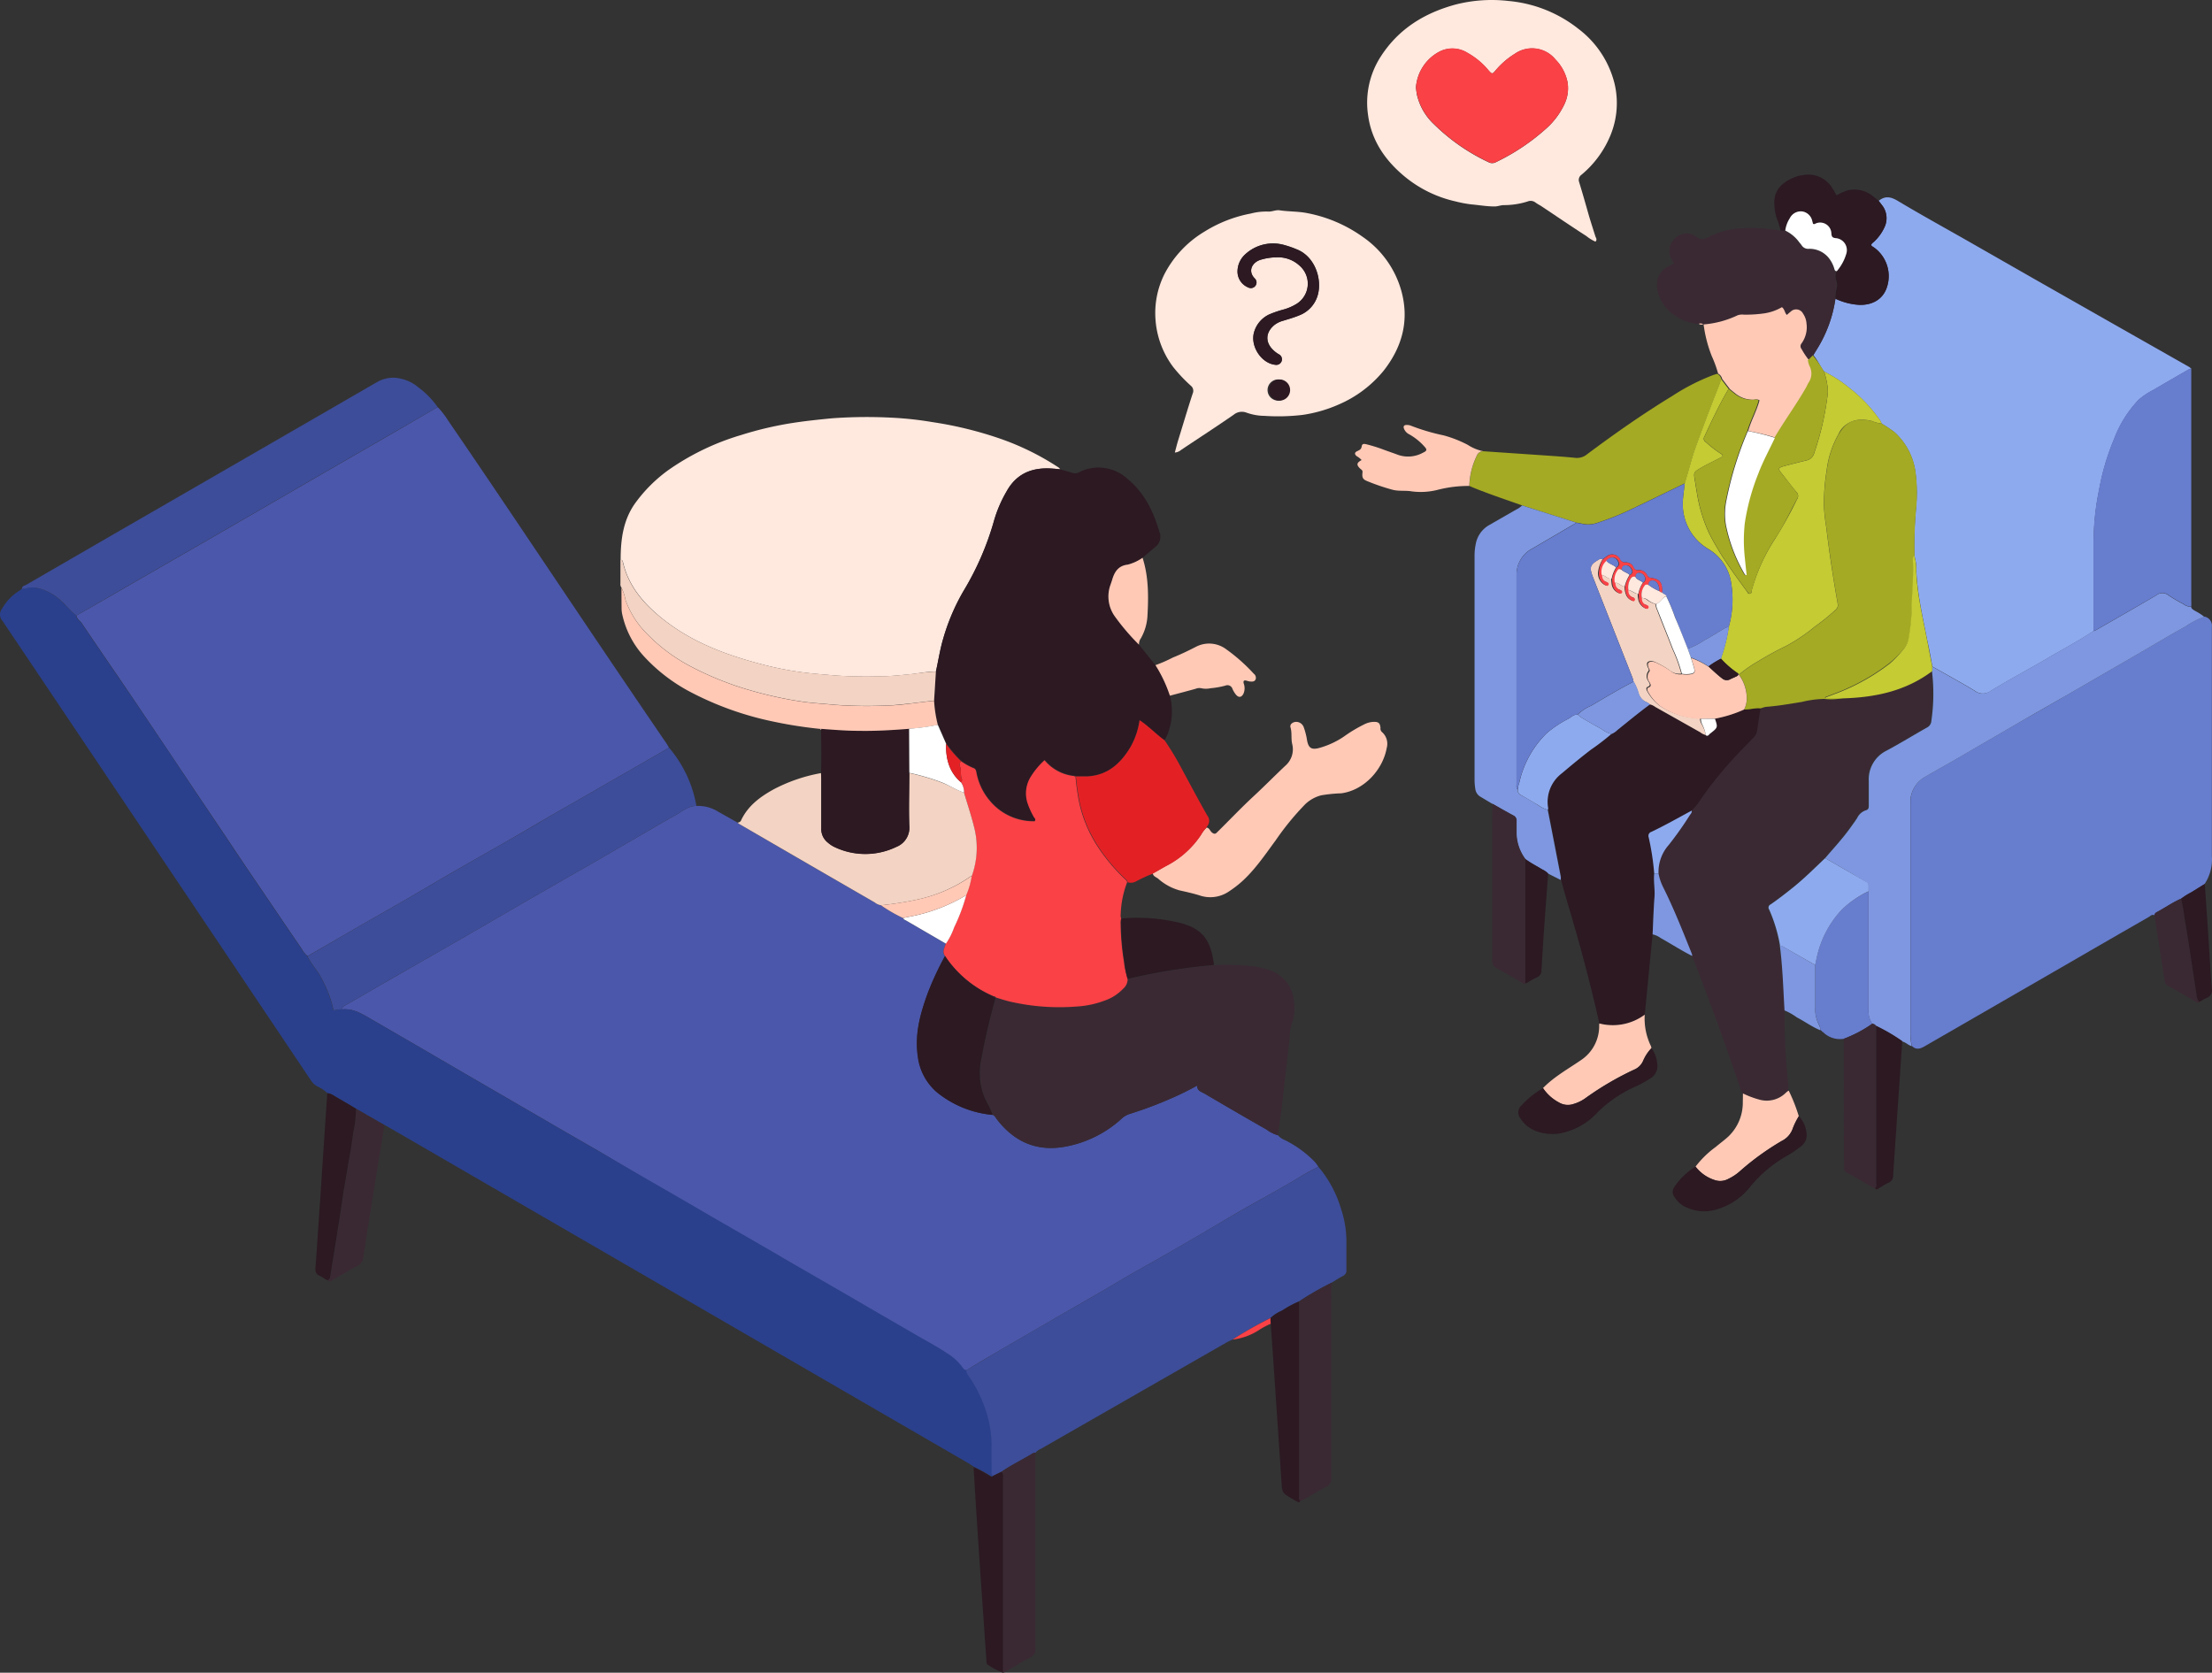 <svg xmlns="http://www.w3.org/2000/svg" width="447.52" height="338.443" viewBox="0 0 447.52 338.443">
  <rect x="0" y="0" width="447.52" height="338.443" fill="#333333" stroke="none"/>
  <g id="_2365_1_" data-name="2365 (1)" transform="translate(-55.265 -65.687)">
    <path id="Path_2" data-name="Path 2" d="M524.5,499.25a3.55,3.55,0,0,0,1.45,1,22.208,22.208,0,0,1,5.62,4,6.448,6.448,0,0,1,1.12,1.38c-1.12.61-2.28,1.16-3.37,1.84-4.4,2.71-9,5.09-13.44,7.7S507,520.42,502.49,523c-3.69,2.13-7.44,4.16-11.1,6.36-4,2.39-8.06,4.65-12.09,7s-8.34,4.84-12.5,7.27c-1.8,1-3.59,2.14-5.38,3.21a.91.91,0,0,1-.73-.45,10.808,10.808,0,0,0-3.25-3c-2-1.35-4.18-2.49-6.29-3.71l-7.65-4.43-6.87-4-9-5.19c-2.33-1.35-4.64-2.72-7-4.07-3-1.74-6-3.46-9-5.19-2.33-1.35-4.65-2.72-7-4.07l-9-5.19L387,502.41c-3-1.73-6-3.45-9-5.19l-8.75-5.08-9.08-5.27-9.85-5.74-9.2-5.33c-1.85-1.07-3.66-2.25-5.95-2,0-.54.41-.69.78-.9l6.1-3.52q3.72-2.14,7.45-4.28l7.56-4.33,7.76-4.48,7.54-4.37,7.44-4.28,7.57-4.33,7.53-4.37c2.62-1.52,5.23-3.06,7.88-4.54,1.29-.72,2.44-1.79,4.06-1.77a7.6,7.6,0,0,1,4.36,1.12l4,2.26a1.37,1.37,0,0,0,.29.25q13.71,8,27.45,15.9a2.62,2.62,0,0,0,1.27.57,29.542,29.542,0,0,0,4.46,2.58c.1.33.42.4.66.54l8,4.65c-.23.82-.83,1.62-.19,2.51a60.67,60.67,0,0,0-3.47,7.56c-1.51,4.08-2.65,8.21-2,12.63a11.38,11.38,0,0,0,3.84,7.33,20.84,20.84,0,0,0,11.34,4.61,2,2,0,0,1,.68.75c3.55,4.67,8.16,6.77,14,5.67a23,23,0,0,0,11.34-5.64,4.31,4.31,0,0,1,1.74-1,79.355,79.355,0,0,0,8.28-3.11c1.76-.75,3.46-1.62,5.26-2.58,0,1.09.9,1.25,1.53,1.62,4.17,2.45,8.35,4.89,12.55,7.28A6.79,6.79,0,0,0,524.5,499.25Z" transform="translate(-210.7 -203.87)" fill="#4b57aa"/>
    <path id="Path_3" data-name="Path 3" d="M354.51,351.92a16.5,16.5,0,0,1,2.12,2.73c9.34,13.63,18.5,27.37,27.73,41.07q8.235,12.24,16.56,24.44c.14.21.25.44.38.66-.4.24-.8.5-1.2.73l-6,3.46-7.44,4.28-7.56,4.33c-3.51,2-7,4.09-10.51,6.11-3.15,1.82-6.32,3.59-9.46,5.4-3.51,2-7,4.09-10.51,6.12s-7.19,4.12-10.78,6.18L328.21,463a4.65,4.65,0,0,1-1.21-1.47c-3.14-4.57-6.23-9.18-9.35-13.76-2.84-4.17-5.61-8.37-8.43-12.55-6.35-9.41-12.63-18.88-19-28.25-2.58-3.77-5.16-7.53-7.71-11.32-.35-.52-1-.83-1.06-1.56l3.68-2.09,7.54-4.36,9-5.18,6.22-3.58,8.87-5.12,7.54-4.36,7.21-4.17,6.21-3.58,8.88-5.12Z" transform="translate(-210.7 -203.87)" fill="#4b57aa"/>
    <path id="Path_4" data-name="Path 4" d="M281.41,394.11c0,.73.71,1,1.06,1.56,2.55,3.79,5.13,7.55,7.71,11.32,6.41,9.37,12.69,18.84,19,28.25,2.82,4.18,5.59,8.38,8.43,12.55,3.12,4.58,6.21,9.19,9.35,13.76a4.65,4.65,0,0,0,1.21,1.47c0,.32.24.53.38.79.68,1.18,1.64,2.17,2.26,3.39a23.85,23.85,0,0,1,2.61,6.8,5.9,5.9,0,0,1,1.72-.21c2.29-.24,4.1.94,5.95,2l9.2,5.33,9.85,5.74,9.08,5.27,8.75,5.08c3,1.74,6,3.46,9,5.19l8.75,5.09,9,5.19c2.32,1.35,4.64,2.72,7,4.07,3,1.73,6,3.45,9,5.19,2.33,1.35,4.64,2.72,7,4.07l9,5.19,6.87,4,7.65,4.43c2.11,1.22,4.26,2.36,6.29,3.71a10.812,10.812,0,0,1,3.25,3,.91.91,0,0,0,.73.45,2.51,2.51,0,0,0,.52,1.15,25.36,25.36,0,0,1,2.84,5.28,23.3,23.3,0,0,1,1.8,8.83c-.05,1.63,0,3.26,0,4.88,0,.41-.14.87.27,1.2-.28.34-.5.07-.75-.06a27.872,27.872,0,0,0-3.18-1.72c-.39-.26-.78-.53-1.18-.77l-117-67.81-1-.56L338,493.89c-1.47-.86-2.93-1.74-4.4-2.59a2.83,2.83,0,0,0-1.4-.56,7,7,0,0,0-2.11-1.41,3.67,3.67,0,0,1-1.19-1.13q-31.22-46.54-62.47-93.07a1.86,1.86,0,0,1-.06-2.39A10.15,10.15,0,0,1,270,389a1.909,1.909,0,0,0,.37-.33,3.449,3.449,0,0,0,1-.12,4.33,4.33,0,0,1,2.26,0,10.15,10.15,0,0,1,4.72,2.63C279.41,392.15,280.29,393.26,281.41,394.11Z" transform="translate(-210.7 -203.87)" fill="#2a408c"/>
    <path id="Path_5" data-name="Path 5" d="M646.06,310.19c1.38-1.13,2.6-.76,4,.1,4.55,2.72,9.2,5.28,13.82,7.91l13.65,7.8,14.4,8.19,17,9.65a.82.82,0,0,1,.18.19,2.083,2.083,0,0,1,0,.25,1,1,0,0,0-.25,0c-2.4,1.38-4.8,2.76-7.19,4.17a14.681,14.681,0,0,0-3,2,23.569,23.569,0,0,0-5,8,48.461,48.461,0,0,0-3,10.15,53.718,53.718,0,0,0-1.12,10.13v18.48c-3.12,2.09-6.45,3.82-9.67,5.73-3.71,2.18-7.52,4.18-11.19,6.44a2.67,2.67,0,0,1-3.23-.09c-2.81-1.69-5.69-3.26-8.55-4.88-.31-1.71-.61-3.43-1-5.14-.91-4.67-2-9.31-2.24-14.1a9.57,9.57,0,0,0-.39-3.14,79,79,0,0,1,.31-9.49,32.418,32.418,0,0,0-.08-7.17,13.28,13.28,0,0,0-4.29-8.38,28.5,28.5,0,0,0-2.56-1.71,4.36,4.36,0,0,0-.72-1.21,28.751,28.751,0,0,0-5.8-6,26.421,26.421,0,0,0-5.15-3.34c-.79-1.07-1.29-2.32-2.17-3.33l.66-1.09A26.4,26.4,0,0,0,637.3,330a13.061,13.061,0,0,0,4.8,1.24c2.78.09,4.84-1.2,5.61-3.55a7.13,7.13,0,0,0-2.62-8.07c-.2-.15-.46-.23-.56-.49.1-.36.44-.51.67-.75a9.24,9.24,0,0,0,2-2.79,4.27,4.27,0,0,0-.52-4.58Z" transform="translate(-210.7 -203.87)" fill="#8eaaef"/>
    <path id="Path_6" data-name="Path 6" d="M701.82,454.74c-.5-.24-.81.17-1.15.37q-7.9,4.53-15.78,9.1l-29.22,16.86c-.95.56-1.89,1.11-2.9.12a12.785,12.785,0,0,1-.29-2.15v-47a5.9,5.9,0,0,1,3.18-5.45c1.88-1.1,3.79-2.14,5.67-3.23,4.18-2.42,8.34-4.86,12.51-7.27,3.51-2,7-4,10.55-6.06q7.26-4.18,14.51-8.4c3.1-1.8,6.18-3.65,9.31-5.39a16.4,16.4,0,0,1,3.75-1.92,1.85,1.85,0,0,1,1.5,2v46.52a9,9,0,0,1-1.47,5.58c-.89.56-1.78,1.1-2.66,1.66a14.615,14.615,0,0,0-2.13,1.33c-1.76.76-3.31,1.89-5,2.77a.87.87,0,0,0-.38.56Z" transform="translate(-210.7 -203.87)" fill="#677dce"/>
    <path id="Path_7" data-name="Path 7" d="M391.53,382.83c0-4.1.5-8.09,3-11.54a29.841,29.841,0,0,1,6.57-6.56,50.539,50.539,0,0,1,14.8-7.15A70.663,70.663,0,0,1,427.22,355c2.36-.34,4.72-.58,7.09-.81a96.818,96.818,0,0,1,11.92-.13,69.4,69.4,0,0,1,8.35.9,76.446,76.446,0,0,1,13.75,3.36A53.179,53.179,0,0,1,479.91,364a1.53,1.53,0,0,1,.56.51c-.46,0-.93-.1-1.4-.13-4.08-.34-7.4.84-9.48,4.64a26.091,26.091,0,0,0-2.48,5.75,58,58,0,0,1-6.24,14.41,42.422,42.422,0,0,0-4.13,9.77c-.62,2.13-.94,4.32-1.43,6.48-1.84,0-3.64.41-5.46.58s-3.56.36-5.34.38a91.246,91.246,0,0,1-9.35-.14c-2.24-.2-4.5-.35-6.73-.64a67.069,67.069,0,0,1-8.75-1.75c-7.24-1.92-14.13-4.56-20-9.37-3.65-3-6.57-6.46-7.67-11.18C391.94,383,391.84,382.84,391.53,382.83Z" transform="translate(-210.7 -203.87)" fill="#ffe8de"/>
    <path id="Path_8" data-name="Path 8" d="M455.31,405.44c.49-2.16.81-4.35,1.43-6.48a42.42,42.42,0,0,1,4.13-9.77,58,58,0,0,0,6.24-14.41,26.089,26.089,0,0,1,2.48-5.75c2.08-3.8,5.4-5,9.48-4.64a13.009,13.009,0,0,1,1.4.13c.86.25,1.73.48,2.58.75a1.58,1.58,0,0,0,1.22-.16,8.64,8.64,0,0,1,9.79,1.33c3.4,2.79,5.25,6.53,6.45,10.68a2.61,2.61,0,0,1-.85,3.14c-.85.7-1.68,1.45-2.53,2.15a9.14,9.14,0,0,1-3,1.39c-1.87.24-2.65,1.44-3.13,3-.1.32-.22.64-.33,1a6.92,6.92,0,0,0,.92,6.57A45.46,45.46,0,0,0,496.4,400l3.33,4.14a27.73,27.73,0,0,1,2.92,6.18,12.59,12.59,0,0,1-.32,7.39,6.933,6.933,0,0,1-.77,1.6c-1.73-1.25-3.2-2.84-5.07-4.08a15.341,15.341,0,0,1-1.8,5.37c-2,3.39-4.62,5.83-8.77,6h-2.31a.18.18,0,0,0-.26-.11,8.94,8.94,0,0,1-6-3.2,15.378,15.378,0,0,0-2.83,3.41,6.33,6.33,0,0,0-.56,5.43,16.525,16.525,0,0,0,1.23,2.67c.13.23.44.44.17.84a11.46,11.46,0,0,1-9.18-4.26,12.22,12.22,0,0,1-2.6-5.51c-.09-.43-.13-.84-.65-1a12.28,12.28,0,0,1-2.45-1.37,24,24,0,0,1-3.07-3.59c-.56-1.26-1.11-2.53-1.67-3.8a26,26,0,0,1-.76-4.88Q455.14,408.39,455.31,405.44Z" transform="translate(-210.7 -203.87)" fill="#2c1922"/>
    <path id="Path_9" data-name="Path 9" d="M627,474a133.79,133.79,0,0,0,.7,14.43,4.268,4.268,0,0,1,0,1.78,4.561,4.561,0,0,0-.49.38,5.48,5.48,0,0,1-5.15,1.48,18.762,18.762,0,0,1-3.56-1.31,3.548,3.548,0,0,1-.55-1.28q-4.31-12.79-9.21-25.37c-.15-.4-.35-.78-.52-1.16a2,2,0,0,0-.11-.5c-1.8-4.48-3.57-9-5.72-13.3a10.32,10.32,0,0,1-1-2.9,8.2,8.2,0,0,1,2-5.75,69.44,69.44,0,0,0,4.28-6.05c.19-.27.46-.52.37-.91a15.8,15.8,0,0,0,1.33-1.51,68.324,68.324,0,0,1,6.34-8.14c1.5-1.73,3.14-3.36,4.74-5a2.65,2.65,0,0,0,.84-1.52c.19-1.5.45-3,.69-4.51a8.565,8.565,0,0,1,1.12-.23c2.46-.19,4.88-.62,7.31-1a20.769,20.769,0,0,1,4.53-.61,11,11,0,0,0,3.79-.18c6.46-.2,12.61-1.47,17.93-5.43a38,38,0,0,1-.13,10,1.63,1.63,0,0,1-.93,1.38c-2.73,1.53-5.38,3.18-8.14,4.65a6.46,6.46,0,0,0-3.59,6.18c0,1.62,0,3.25,0,4.88,0,.46,0,.86-.58,1a3,3,0,0,0-1.77,1.57c-.39.61-.83,1.2-1.25,1.79-1.58,2.24-3.45,4.24-5.23,6.33-2.08,2-4.1,4-6.33,5.8-1.53,1.23-3.08,2.45-4.7,3.56a.69.69,0,0,0-.29,1.05,30.745,30.745,0,0,1,2.2,7.34A110.919,110.919,0,0,1,627,474Z" transform="translate(-210.7 -203.87)" fill="#3a2933"/>
    <path id="Path_10" data-name="Path 10" d="M466.85,568.17c-.41-.33-.27-.79-.27-1.2,0-1.62-.05-3.25,0-4.88a23.3,23.3,0,0,0-1.8-8.83,25.36,25.36,0,0,0-2.84-5.28,2.51,2.51,0,0,1-.52-1.15c1.79-1.07,3.58-2.16,5.38-3.21q6.24-3.64,12.5-7.27c4-2.33,8.1-4.59,12.09-7,3.66-2.2,7.41-4.23,11.1-6.36,4.48-2.59,8.93-5.2,13.39-7.81s9-5,13.44-7.7c1.09-.68,2.25-1.23,3.37-1.84a23.22,23.22,0,0,1,4.55,8.4,20.939,20.939,0,0,1,1.12,7.2v5.27a1.2,1.2,0,0,1-.7,1.22c-.76.39-1.47.87-2.21,1.31a59.589,59.589,0,0,0-6.67,3.83,20.4,20.4,0,0,0-3.44,1.86,7.52,7.52,0,0,0-2.32,1.5,80.59,80.59,0,0,0-7.68,4.35c-.42.21-.85.39-1.26.62l-37.5,21.49a2.84,2.84,0,0,0-1.13.81,1.538,1.538,0,0,0-.5.08c-2.1,1.29-4.33,2.35-6.37,3.75Z" transform="translate(-210.7 -203.87)" fill="#3d4d99"/>
    <path id="Path_11" data-name="Path 11" d="M524.5,499.25a6.791,6.791,0,0,1-2.26-1.14c-4.2-2.39-8.38-4.83-12.55-7.28-.63-.37-1.51-.53-1.53-1.62a55.332,55.332,0,0,1-5.26,2.58,79.342,79.342,0,0,1-8.28,3.11,4.309,4.309,0,0,0-1.74,1,23,23,0,0,1-11.34,5.64c-5.87,1.1-10.48-1-14-5.67a2,2,0,0,0-.68-.75,24.06,24.06,0,0,0-1.51-3.21,13.16,13.16,0,0,1-.94-7.24,133.783,133.783,0,0,1,3.05-13.25c.94.28,1.87.59,2.82.82a44.517,44.517,0,0,0,13.66,1,19.1,19.1,0,0,0,5.62-1.22,9.259,9.259,0,0,0,3.64-2.35,2.56,2.56,0,0,0,.93-2,120,120,0,0,1,17.47-2.82,46.819,46.819,0,0,1,7.94.23,19.292,19.292,0,0,1,2.51.53,7.34,7.34,0,0,1,5.75,7,9,9,0,0,1-.47,4,13.687,13.687,0,0,0-.48,3.29c-.55,4.76-1.08,9.52-1.63,14.28C525,495.86,524.73,497.55,524.5,499.25Z" transform="translate(-210.7 -203.87)" fill="#3a2933"/>
    <path id="Path_12" data-name="Path 12" d="M503.65,361.12c.22-.81.4-1.55.61-2.26,1-3.23,1.95-6.46,3-9.67a1.32,1.32,0,0,0-.36-1.58,31,31,0,0,1-3.6-3.82,18.11,18.11,0,0,1-3.56-9.57,17.579,17.579,0,0,1,1.84-9.26,21.589,21.589,0,0,1,8.07-8.54,27.189,27.189,0,0,1,9.38-3.66,12.254,12.254,0,0,1,3.41-.4c.83.08,1.6-.37,2.42-.25,1.85.28,3.74.2,5.58.57a28.46,28.46,0,0,1,11.22,4.8,19.65,19.65,0,0,1,7.89,11.2c1.52,5.86.07,11.11-3.62,15.84a23.909,23.909,0,0,1-9.12,6.88,28.1,28.1,0,0,1-7.34,2.11,42.1,42.1,0,0,1-7.69.19,11.16,11.16,0,0,1-3.63-.65,2.6,2.6,0,0,0-2.59.42c-3.51,2.43-7.1,4.75-10.65,7.13A2.17,2.17,0,0,1,503.65,361.12Zm20.63-39.5a6.41,6.41,0,0,1,4.71,1.75,4.82,4.82,0,0,1-.79,7.71,10.34,10.34,0,0,1-2.58,1.1,21.255,21.255,0,0,0-2.9,1,5.66,5.66,0,0,0-3,3.49c-.9,2.85,1.46,6.46,4.37,6.69a1.128,1.128,0,0,0,.74-2.06,5.741,5.741,0,0,1-1.15-.82c-1.81-1.63-1.72-3.72.2-5.24a5,5,0,0,1,1.61-.78c1.1-.34,2.22-.65,3.28-1.09a6.17,6.17,0,0,0,3.83-4.21c.87-3.26-.64-7.77-4.32-9.18a19.11,19.11,0,0,0-2.41-.84,8.28,8.28,0,0,0-7.91,1.81,4.72,4.72,0,0,0-1.61,3.26,3.48,3.48,0,0,0,2.14,3.48,1.15,1.15,0,0,0,1.7-.94,1.18,1.18,0,0,0-.4-.91c-1.44-1.52-.41-3.2,1.13-3.71a11.591,11.591,0,0,1,3.36-.51Zm.44,24.72a2.14,2.14,0,1,0,1.967,2.163,2.14,2.14,0,0,0-1.967-2.163Z" transform="translate(-210.7 -203.87)" fill="#ffe8de"/>
    <path id="Path_13" data-name="Path 13" d="M494.1,467.63a2.56,2.56,0,0,1-.93,2,9.26,9.26,0,0,1-3.64,2.35,19.1,19.1,0,0,1-5.62,1.22,44.519,44.519,0,0,1-13.66-1c-.95-.23-1.88-.54-2.82-.82h0a.26.26,0,0,0-.3-.19,22.26,22.26,0,0,1-10-8.25c-.64-.89,0-1.69.19-2.51a13.679,13.679,0,0,0,1.66-3.28,37.367,37.367,0,0,0,2.46-6.54,15.688,15.688,0,0,0,1.1-3.85,16.81,16.81,0,0,0,.62-9.31c-.6-2.56-1.45-5.07-2.19-7.59a3.47,3.47,0,0,0-.63-2.1c.19-.14.33-.33.24-.54-.37-.85-.07-1.78-.41-2.63a.87.87,0,0,1,.25-1,12.275,12.275,0,0,0,2.45,1.37c.52.16.56.57.65,1a12.22,12.22,0,0,0,2.6,5.51,11.46,11.46,0,0,0,9.18,4.26c.27-.4,0-.61-.17-.84a16.524,16.524,0,0,1-1.23-2.67,6.33,6.33,0,0,1,.56-5.43,15.379,15.379,0,0,1,2.83-3.41,8.94,8.94,0,0,0,6,3.2.22.22,0,0,0,.26.11h0c.11,1.13.24,2.27.42,3.4a26.53,26.53,0,0,0,4,10.65,36.452,36.452,0,0,0,5.83,6.91.6.6,0,0,1,.19.46,19.63,19.63,0,0,0-1.29,6.42,1.84,1.84,0,0,0,.09.87,3.378,3.378,0,0,0-.11,1.14,51.007,51.007,0,0,0,.67,7.6,18,18,0,0,0,.75,3.49Z" transform="translate(-210.7 -203.87)" fill="#f94146"/>
    <path id="Path_14" data-name="Path 14" d="M622.15,412.89c-.24,1.51-.5,3-.69,4.51a2.651,2.651,0,0,1-.84,1.52c-1.6,1.65-3.24,3.28-4.74,5a68.331,68.331,0,0,0-6.34,8.14,17.9,17.9,0,0,1-1.33,1.51c-2.7,1.45-5.37,3-8.14,4.29a.84.84,0,0,0-.55,1.1,53,53,0,0,1,1.12,7.32c-.17,1.61.18,3.21.05,4.82-.19,2.5-.26,5-.38,7.5l-1.59,16.25a10.86,10.86,0,0,1-9.18,1.78c-1.79-8-3.94-16-6.29-23.88-.51-1.71-1-3.44-1.45-5.16v-.64q-1.32-6.76-2.63-13.53a2.365,2.365,0,0,0,0-.38,7.25,7.25,0,0,1,2.78-7c1.93-1.63,3.86-3.24,5.87-4.77a49.263,49.263,0,0,0,4.16-3.19,3.8,3.8,0,0,0,1.15-.79c2.19-1.76,4.35-3.55,6.62-5.21a3.111,3.111,0,0,1,1.15.54c3,1.71,6.06,3.43,9.1,5.13a2.639,2.639,0,0,0,1.13.54c.43.25.6-.17.83-.35,1.59-1.22,1.58-1.23,1-3a25.51,25.51,0,0,0,5.91-1.85C620,413.16,621,412.76,622.15,412.89Z" transform="translate(-210.7 -203.87)" fill="#2c1922"/>
    <path id="Path_15" data-name="Path 15" d="M588.75,318.45a7.863,7.863,0,0,1-1.81-1.11c-3.11-2-6.19-4.11-9.29-6.17a10.59,10.59,0,0,1-1-.61,1.61,1.61,0,0,0-1.65-.23,15.84,15.84,0,0,1-4.78.73c-.66,0-1.25.28-1.9.27-1.57,0-3.13-.28-4.7-.42a24,24,0,0,1-3.13-.59,24.64,24.64,0,0,1-10.08-4.83c-4.07-3.29-7-7.41-7.68-12.75a17.17,17.17,0,0,1,2.53-11.66c3.62-5.68,8.91-8.92,15.29-10.63a29.5,29.5,0,0,1,10.57-.7,26.6,26.6,0,0,1,14.19,5.65,19.86,19.86,0,0,1,7.31,11.11,17.1,17.1,0,0,1-.78,10.29,20.5,20.5,0,0,1-5.9,8.1,1.29,1.29,0,0,0-.48,1.54c.7,2.28,1.35,4.58,2,6.87.42,1.38.86,2.77,1.3,4.15C588.93,317.78,589.09,318.1,588.75,318.45Zm-36.32-31.16c.07.52.11.94.18,1.36a11.78,11.78,0,0,0,3.46,6.05,39.772,39.772,0,0,0,11,7.66,1.57,1.57,0,0,0,1.57,0,42.82,42.82,0,0,0,9.92-6.59,15.3,15.3,0,0,0,3.88-5.07,7.47,7.47,0,0,0,.65-4.5,9.05,9.05,0,0,0-2.43-4.58,6.1,6.1,0,0,0-8.24-1.16,16.156,16.156,0,0,0-3.88,3.35c-.65.74-.67.84-1.43,0a14.91,14.91,0,0,0-4.22-3.52,5.75,5.75,0,0,0-5.43-.41,8.91,8.91,0,0,0-5.03,7.41Z" transform="translate(-210.7 -203.87)" fill="#ffe8de"/>
    <path id="Path_16" data-name="Path 16" d="M635.22,443.19c1.78-2.09,3.65-4.09,5.23-6.33.42-.59.86-1.18,1.25-1.79a3,3,0,0,1,1.77-1.57c.55-.13.58-.53.58-1v-4.88a6.46,6.46,0,0,1,3.59-6.18c2.76-1.47,5.41-3.12,8.14-4.65a1.63,1.63,0,0,0,.93-1.38,38,38,0,0,0,.13-10c0-.34,0-.69,0-1,2.86,1.62,5.74,3.19,8.55,4.88a2.67,2.67,0,0,0,3.23.09c3.67-2.26,7.48-4.26,11.19-6.44,3.22-1.91,6.55-3.64,9.67-5.73a.688.688,0,0,0,.25,0q4.46-2.53,8.89-5.1c1.22-.7,2.43-1.41,3.64-2.13a1.91,1.91,0,0,1,2.36,0,29.817,29.817,0,0,0,3.09,1.82,2.48,2.48,0,0,0,1.55.54c.07.44.44.58.75.79a11.61,11.61,0,0,1,1.92,1.23,16.4,16.4,0,0,0-3.75,1.92c-3.13,1.74-6.21,3.59-9.31,5.39q-7.24,4.2-14.51,8.4c-3.51,2-7,4-10.55,6.06-4.17,2.41-8.33,4.85-12.51,7.27-1.88,1.09-3.79,2.13-5.67,3.23a5.9,5.9,0,0,0-3.18,5.45v47a12.779,12.779,0,0,0,.29,2.15c-.71-.18-1.21-.79-1.94-.95a36.625,36.625,0,0,0-5.28-3.09,1.29,1.29,0,0,0-.77-.49,4.42,4.42,0,0,1-.78-2.77v-25a.89.89,0,0,0-.52-.92C640.73,446.38,638,444.78,635.22,443.19Z" transform="translate(-210.7 -203.87)" fill="#7e97e0"/>
    <path id="Path_17" data-name="Path 17" d="M335.18,473.79a5.9,5.9,0,0,0-1.72.21,23.85,23.85,0,0,0-2.61-6.8c-.62-1.22-1.58-2.21-2.26-3.39-.14-.26-.37-.47-.38-.79l9.64-5.59c3.59-2.06,7.2-4.1,10.78-6.18s7-4.09,10.51-6.12c3.14-1.81,6.31-3.58,9.46-5.4,3.51-2,7-4.08,10.51-6.11l7.56-4.33,7.44-4.28,6-3.46c.4-.23.8-.49,1.2-.73a24.76,24.76,0,0,1,5.55,11.8c-1.62,0-2.77,1.05-4.06,1.77-2.65,1.48-5.26,3-7.88,4.54l-7.53,4.37-7.57,4.33-7.44,4.28-7.54,4.37-7.76,4.48-7.56,4.33q-3.74,2.13-7.45,4.28l-6.1,3.52C335.59,473.1,335.16,473.25,335.18,473.79Z" transform="translate(-210.7 -203.87)" fill="#3d4d99"/>
    <path id="Path_18" data-name="Path 18" d="M281.41,394.11c-1.12-.85-2-2-3-2.91a10.15,10.15,0,0,0-4.72-2.63,4.33,4.33,0,0,0-2.26,0,3.452,3.452,0,0,1-1,.12c-.05-.6.51-.62.84-.81L289,377.62q26.69-15.4,53.36-30.82a6.51,6.51,0,0,1,4.8-.6,8.31,8.31,0,0,1,3.52,1.79,17.17,17.17,0,0,1,3.82,3.93l-8,4.63-8.88,5.12-6.21,3.58-7.21,4.17-7.54,4.36-8.87,5.12-6.22,3.58-9,5.18L285.09,392Z" transform="translate(-210.7 -203.87)" fill="#3d4d99"/>
    <path id="Path_19" data-name="Path 19" d="M709.29,392.3a2.48,2.48,0,0,1-1.55-.54,29.8,29.8,0,0,1-3.09-1.82,1.91,1.91,0,0,0-2.36,0c-1.21.72-2.42,1.43-3.64,2.13q-4.44,2.56-8.89,5.1a.689.689,0,0,1-.25,0V378.69a53.718,53.718,0,0,1,1.12-10.13,48.461,48.461,0,0,1,3-10.15,23.57,23.57,0,0,1,5-8,14.683,14.683,0,0,1,3-2c2.39-1.41,4.79-2.79,7.19-4.17a1,1,0,0,1,.25,0h.22v46.91a10.984,10.984,0,0,1,0,1.15Z" transform="translate(-210.7 -203.87)" fill="#677dce"/>
    <path id="Path_20" data-name="Path 20" d="M566.09,360.86l12.92.88c1.87.13,3.75.26,5.62.45a3.17,3.17,0,0,0,2.36-.67c5.61-4.2,11.35-8.22,17.34-11.87a43.168,43.168,0,0,1,8.32-4.24l.74-.22a1.58,1.58,0,0,1,.81,1.07c-.18.53-.34,1.06-.54,1.57-1.63,4.12-3.21,8.27-4.7,12.44-.83,2.33-1.36,4.74-2.14,7.08-3.5,1.7-7,3.42-10.5,5.08a55.327,55.327,0,0,1-7.24,2.92,5.56,5.56,0,0,1-3.28.1,8.493,8.493,0,0,0-.88-.14l-11-3.49c-3.13-1.11-6.28-2.16-9.37-3.39-.44-.17-.86-.36-1.3-.55a14.85,14.85,0,0,1,1.51-6.12A1.36,1.36,0,0,1,566.09,360.86Z" transform="translate(-210.7 -203.87)" fill="#a4aa23"/>
    <path id="Path_21" data-name="Path 21" d="M573.9,371.82l11,3.49q-4.47,2.63-8.95,5.24a5.92,5.92,0,0,0-3.17,5.35q0,21.165,0,42.35c0,.37-.11.78.25,1.07a1.06,1.06,0,0,0,.65,1.12c1.16.62,2.29,1.3,3.42,2a6.818,6.818,0,0,0,2,1q1.32,6.76,2.63,13.53v.64l-2.6-1.31a3.919,3.919,0,0,0-1.14-.8c-1.16-.69-2.36-1.32-3.46-2.12a9,9,0,0,1-1.79-5.12v-2.57a1.09,1.09,0,0,0-.64-1.13c-1.43-.77-2.84-1.58-4.25-2.38l-2.31-1.38a2.13,2.13,0,0,1-1.1-1.64,11.5,11.5,0,0,1-.15-1.65q0-22.72,0-45.45a11.478,11.478,0,0,1,.24-2.42,5.53,5.53,0,0,1,2.73-3.85l5.45-3.13a3.89,3.89,0,0,0,1.19-.84Z" transform="translate(-210.7 -203.87)" fill="#7e97e0"/>
    <path id="Path_22" data-name="Path 22" d="M461,429.92c.74,2.52,1.59,5,2.19,7.59a16.81,16.81,0,0,1-.62,9.31,1.071,1.071,0,0,0-.35.14,29.768,29.768,0,0,1-10.36,4.54,63.934,63.934,0,0,1-7.66,1.22,2.62,2.62,0,0,1-1.27-.57q-13.74-7.93-27.45-15.9a1.372,1.372,0,0,1-.29-.25.814.814,0,0,0,.76-.57c1.41-2.91,3.87-4.7,6.6-6.2a33.113,33.113,0,0,1,9.52-3.25c0,.47.05.94.05,1.41v9.76a3.49,3.49,0,0,0,1.36,2.9,5.7,5.7,0,0,0,1.28.85,14.45,14.45,0,0,0,12.53,0,4.16,4.16,0,0,0,2.64-4.27c-.12-3.55,0-7.1,0-10.66a44.17,44.17,0,0,1,6.75,2C458.15,428.53,459.47,429.43,461,429.92Z" transform="translate(-210.7 -203.87)" fill="#f3d3c3"/>
    <path id="Path_23" data-name="Path 23" d="M637.3,330a26.4,26.4,0,0,1-3.81,10.35l-.66,1.09-1,1a15.849,15.849,0,0,1-1.49-2.24.89.89,0,0,1,0-1.15,5.58,5.58,0,0,0,1-4,4,4,0,0,0-.69-2,1.57,1.57,0,0,0-2.52-.41c-.26.2-.51.43-.77.66-.46-.45-.42-1.17-1-1.57a10,10,0,0,1-3.7,1.27,26.171,26.171,0,0,1-4,.24,2.85,2.85,0,0,0-1.26.13,19.53,19.53,0,0,1-6.88,1.85h0a1,1,0,0,0-.91-.12,9.77,9.77,0,0,1-6.34-3,7.71,7.71,0,0,1-1.89-3.45c-.67-2.71.44-4.72,3.18-5.71.07-.32-.21-.51-.34-.75a3.43,3.43,0,0,1,.56-4.34,3.3,3.3,0,0,1,4.35-.43c1,.8,1.74.53,2.7,0a16.17,16.17,0,0,1,6.79-1.69,32.3,32.3,0,0,1,7.54.5h.93a7.54,7.54,0,0,1,2.68,2.24c.17.25.39.46.55.7a1.56,1.56,0,0,0,1.48.75,5,5,0,0,1,4,1.81,6.34,6.34,0,0,1,1.13,2.13c.09.28.1.61.53.58a2.29,2.29,0,0,0-.12,1.83,2.81,2.81,0,0,1,.07,1.74,9.551,9.551,0,0,0-.11,1.99Z" transform="translate(-210.7 -203.87)" fill="#3a2933"/>
    <path id="Path_24" data-name="Path 24" d="M510.07,437c.6.08.7.7,1.09,1s.67.36,1,0l.64-.63c2.25-2.24,4.44-4.53,6.76-6.68s4.3-4.18,6.48-6.23a4.39,4.39,0,0,0,1.34-4.43c-.24-1.09,0-2.21-.33-3.31-.16-.57.34-1,1-1.1a1.63,1.63,0,0,1,1.69,1.11,13.773,13.773,0,0,1,.66,2.6c.29,1.62.94,2,2.55,1.54a16.92,16.92,0,0,0,4.86-2.25,28.8,28.8,0,0,1,4.06-2.45,4.59,4.59,0,0,1,2.08-.56c.93,0,1.21.27,1.31,1.2a.949.949,0,0,0,.35.91,3.15,3.15,0,0,1,.91,3.17c-.78,4.38-4.54,8.56-9.2,9.18a29.533,29.533,0,0,0-4.07.41,7.34,7.34,0,0,0-3.2,1.78,54.675,54.675,0,0,0-6,7.33c-2.16,2.93-4.18,5.95-6.91,8.4a22.234,22.234,0,0,1-2.64,2,6.67,6.67,0,0,1-5.9.72c-1.31-.4-2.64-.7-4-1a10.881,10.881,0,0,1-4.35-2.39c-.39-.3-1-.45-1.05-1.06,1-.56,2-1.16,3-1.69a18.69,18.69,0,0,0,6.74-6.12,6.751,6.751,0,0,1,1.13-1.45Z" transform="translate(-210.7 -203.87)" fill="#ffc9b6"/>
    <path id="Path_25" data-name="Path 25" d="M510.07,437a6.75,6.75,0,0,0-1.13,1.52,18.69,18.69,0,0,1-6.74,6.12c-1,.53-2,1.13-3,1.69a29.1,29.1,0,0,0-3.45,1.59,2.22,2.22,0,0,1-1.67.15.6.6,0,0,0-.19-.46,36.454,36.454,0,0,1-5.83-6.91,26.528,26.528,0,0,1-4-10.65c-.18-1.13-.31-2.27-.42-3.4h2.31c4.15-.22,6.79-2.66,8.77-6a15.34,15.34,0,0,0,1.8-5.37c1.87,1.24,3.34,2.83,5.07,4.08a57.579,57.579,0,0,1,3.56,5.94c1.67,3.09,3.32,6.19,5.05,9.24a1.71,1.71,0,0,1,0,2.19.839.839,0,0,0-.13.27Z" transform="translate(-210.7 -203.87)" fill="#e32125"/>
    <path id="Path_26" data-name="Path 26" d="M449.93,426c0,3.56-.14,7.11,0,10.66a4.16,4.16,0,0,1-2.64,4.27,14.45,14.45,0,0,1-12.53,0,5.7,5.7,0,0,1-1.28-.85,3.49,3.49,0,0,1-1.36-2.9q0-4.89,0-9.76a13.284,13.284,0,0,0-.05-1.41c.1-2.91.06-5.83,0-8.74l.06-.24c2.55.19,5.1.36,7.66.4,3.37.06,6.73-.15,10.09-.41C449.91,420,449.92,423,449.93,426Z" transform="translate(-210.7 -203.87)" fill="#2c1922"/>
    <path id="Path_27" data-name="Path 27" d="M455.31,405.44q-.18,3-.37,5.89c-1.69.16-3.37.41-5.06.59s-3.4.38-5.08.4a90.241,90.241,0,0,1-10-.17c-2.15-.22-4.34-.32-6.47-.63a76.806,76.806,0,0,1-9.49-2,63.223,63.223,0,0,1-12.87-5,34.932,34.932,0,0,1-9.37-7,18.28,18.28,0,0,1-4.09-6.59,10,10,0,0,0-.82-2.49,1.13,1.13,0,0,1-.2-.84v-4.8c.31,0,.41.2.47.49,1.1,4.72,4,8.2,7.67,11.18,5.88,4.81,12.77,7.45,20,9.37a67.079,67.079,0,0,0,8.75,1.75c2.23.29,4.49.44,6.73.64a91.23,91.23,0,0,0,9.35.14c1.78,0,3.57-.21,5.34-.38S453.47,405.48,455.31,405.44Z" transform="translate(-210.7 -203.87)" fill="#f3d3c3"/>
    <path id="Path_28" data-name="Path 28" d="M610.63,335.2a19.529,19.529,0,0,0,6.88-1.85,2.85,2.85,0,0,1,1.26-.13,26.161,26.161,0,0,0,4-.24,10,10,0,0,0,3.7-1.27c.58.4.54,1.12,1,1.57.26-.23.51-.46.77-.66a1.57,1.57,0,0,1,2.52.41,4,4,0,0,1,.69,2,5.58,5.58,0,0,1-1,4,.89.89,0,0,0,0,1.15,15.839,15.839,0,0,0,1.49,2.24,5,5,0,0,0,.31,1.1,3.28,3.28,0,0,1-.22,3.5c-.15.25-.26.54-.4.8-2,3.52-4.41,6.79-6.47,10.28a49.747,49.747,0,0,0-5.51-1.35c.6-2.13,1.73-4.07,2.29-6.2a1.26,1.26,0,0,0-1-.13,5.62,5.62,0,0,1-4-1.34c-.34-.26-.67-.54-1-.81l-1.56-2.05a1.58,1.58,0,0,0-.81-1.07,24.2,24.2,0,0,0-1.3-3.57,26.683,26.683,0,0,1-1.64-6.38Z" transform="translate(-210.7 -203.87)" fill="#ffc9b6"/>
    <path id="Path_29" data-name="Path 29" d="M391.69,388.47a10,10,0,0,1,.82,2.49,18.279,18.279,0,0,0,4.09,6.59,34.93,34.93,0,0,0,9.37,7,63.22,63.22,0,0,0,12.87,5,76.811,76.811,0,0,0,9.49,2c2.13.31,4.32.41,6.47.63a90.233,90.233,0,0,0,10,.17,45.936,45.936,0,0,0,5.08-.4c1.69-.19,3.37-.43,5.06-.59a26,26,0,0,0,.76,4.88,45.536,45.536,0,0,1-5.81.78c-3.36.26-6.72.47-10.09.41-2.56,0-5.11-.21-7.66-.4h-.32a88.546,88.546,0,0,1-9.72-1.54,63.75,63.75,0,0,1-16.24-5.81,34.579,34.579,0,0,1-9.47-7.17,18.29,18.29,0,0,1-4.56-8.76,5.6,5.6,0,0,1-.11-1.15C391.7,391.21,391.7,389.84,391.69,388.47Z" transform="translate(-210.7 -203.87)" fill="#ffc9b6"/>
    <path id="Path_30" data-name="Path 30" d="M637.3,330a9.54,9.54,0,0,1,.22-2,2.81,2.81,0,0,0-.07-1.74,2.29,2.29,0,0,1,.12-1.83,9.5,9.5,0,0,0,1.93-3.56,2.43,2.43,0,0,0-2.16-3.12c-.65-.08-.8-.25-.87-.9a2.27,2.27,0,0,0-3.09-2.1c-.19.05-.36.25-.63.09a2.232,2.232,0,0,0-.15-.56,2.45,2.45,0,0,0-2-1.93,2.49,2.49,0,0,0-2.54,1.37,6.11,6.11,0,0,0-.92,2.5h-.93a14.275,14.275,0,0,0-.81-2.55,11.088,11.088,0,0,1-.47-3.29,4.7,4.7,0,0,1,1.82-3.67,8.3,8.3,0,0,1,4.34-1.78,5.65,5.65,0,0,1,5.65,2.81c.28.42.51.87.79,1.35a9.547,9.547,0,0,1,2.37-1.05,5.93,5.93,0,0,1,4.86,1.11c.44.33.86.7,1.29,1.06l.63.8a4.27,4.27,0,0,1,.52,4.58,9.241,9.241,0,0,1-2,2.79c-.23.24-.57.39-.67.75.1.26.36.34.56.49a7.13,7.13,0,0,1,2.62,8.07c-.77,2.35-2.83,3.64-5.61,3.55a13.061,13.061,0,0,1-4.8-1.24Z" transform="translate(-210.7 -203.87)" fill="#2c1922"/>
    <path id="Path_31" data-name="Path 31" d="M468.59,567.35c2-1.4,4.27-2.46,6.37-3.75a1.54,1.54,0,0,1,.5-.08v39.46a1.92,1.92,0,0,1-1.14,2c-1.57.79-3.05,1.73-4.58,2.6-.29.16-.53.44-.92.39V568.79C468.87,568.3,469.06,567.75,468.59,567.35Z" transform="translate(-210.7 -203.87)" fill="#3a2933"/>
    <path id="Path_32" data-name="Path 32" d="M528.79,532.89a59.634,59.634,0,0,1,6.67-3.83,18.409,18.409,0,0,0-.15,3.32v36.07a1.87,1.87,0,0,1-1.14,2c-1.76.86-3.35,2-5.15,2.84-.42-.43-.23-1-.23-1.46Q528.79,552.36,528.79,532.89Z" transform="translate(-210.7 -203.87)" fill="#3a2933"/>
    <path id="Path_33" data-name="Path 33" d="M644,449.9v24a4.42,4.42,0,0,0,.78,2.77,25.582,25.582,0,0,1-5.8,3.07,4.82,4.82,0,0,1-4.23-1.4l-.21-.17-.32-.22a1.61,1.61,0,0,0-.21-1,7.44,7.44,0,0,1-.82-3.82v-8.34l.27-1.25a20.47,20.47,0,0,1,5.17-10A20.71,20.71,0,0,1,644,449.9Z" transform="translate(-210.7 -203.87)" fill="#677dce"/>
    <path id="Path_34" data-name="Path 34" d="M567.91,432.17c1.41.8,2.82,1.61,4.25,2.38a1.09,1.09,0,0,1,.64,1.13v2.57a9,9,0,0,0,1.79,5.12v25.2c-.4.18-.64-.15-.91-.31-1.64-.92-3.25-1.9-4.9-2.79a1.55,1.55,0,0,1-.92-1.6c0-9,0-18.06,0-27.08C567.87,435.25,567.89,433.71,567.91,432.17Z" transform="translate(-210.7 -203.87)" fill="#3a2933"/>
    <path id="Path_35" data-name="Path 35" d="M566.09,360.86a1.36,1.36,0,0,0-1.35.9,14.85,14.85,0,0,0-1.51,6.12,25.11,25.11,0,0,0-6.45.8,13.92,13.92,0,0,1-5.19.3c-1.25-.22-2.55,0-3.82-.31a42.886,42.886,0,0,1-5.09-1.72c-1-.38-1.19-.74-1.06-1.81.06-.47-.27-.57-.5-.79-.77-.76-.69-1.16.32-1.71a4.111,4.111,0,0,0-1-.79c-.46-.39-.45-.74.09-1s.84-.38.93-1,.62-.48,1.07-.37a31.435,31.435,0,0,1,3.53,1.12c.92.34,1.86.65,2.78,1a6.2,6.2,0,0,0,5-.44c.86-.4.89-.63.26-1.3a11.909,11.909,0,0,0-3-2.41,2.17,2.17,0,0,1-1.1-1.19c-.15-.41,0-.69.43-.71a2.139,2.139,0,0,1,.88.1,41.757,41.757,0,0,0,6.73,2,23.8,23.8,0,0,1,4.88,1.92,9,9,0,0,0,3.17,1.29Z" transform="translate(-210.7 -203.87)" fill="#ffc9b6"/>
    <path id="Path_36" data-name="Path 36" d="M639,479.73a25.588,25.588,0,0,0,5.8-3.07,1.29,1.29,0,0,1,.77.49q0,15.71,0,31.42c0,.49.18,1-.21,1.47-2-1-3.85-2.18-5.79-3.24a.92.92,0,0,1-.55-.92c0-.6,0-1.19,0-1.79Q639,491.91,639,479.73Z" transform="translate(-210.7 -203.87)" fill="#3a2933"/>
    <path id="Path_37" data-name="Path 37" d="M338,493.89l5.73,3.36q-1.2,7.38-2.38,14.78-1,6-1.88,12a1.93,1.93,0,0,1-1.07,1.58c-1.69.9-3.33,1.91-5,2.85-.32.18-.67.65-1.1.12.46-.2.51-.6.57-1.05.2-1.42.46-2.84.68-4.26q.56-3.45,1.1-6.9c.32-2,.62-4.1.94-6.15.28-1.72.59-3.43.86-5.14.34-2.09.71-4.18,1-6.28a24.681,24.681,0,0,0,.55-4.91Z" transform="translate(-210.7 -203.87)" fill="#3a2933"/>
    <path id="Path_38" data-name="Path 38" d="M468.59,567.35c.47.4.28.95.28,1.44V608a14.8,14.8,0,0,1-3-1.58c-.38-.19-.31-.58-.34-.91l-.72-10.38c-.41-6-.83-12.05-1.22-18.08-.24-3.54-.44-7.09-.65-10.64a27.873,27.873,0,0,1,3.18,1.72c.25.13.47.4.75.06Z" transform="translate(-210.7 -203.87)" fill="#2c1922"/>
    <path id="Path_39" data-name="Path 39" d="M589.54,476.64a10.86,10.86,0,0,0,9.18-1.78,12.689,12.689,0,0,0,1.28,6.41,1.512,1.512,0,0,1,.06.37,8.372,8.372,0,0,0-1.68,2.55,3.43,3.43,0,0,1-1.86,1.81,61.15,61.15,0,0,0-9.7,5.67,7.931,7.931,0,0,1-2.5,1.25,3.53,3.53,0,0,1-3-.31,8.851,8.851,0,0,1-3.2-2.88c2.24-2.31,5.06-3.86,7.68-5.66a8.25,8.25,0,0,0,3.7-7.07C589.5,476.89,589.53,476.76,589.54,476.64Z" transform="translate(-210.7 -203.87)" fill="#ffc9b6"/>
    <path id="Path_40" data-name="Path 40" d="M528.79,532.89v38.94c0,.49-.19,1,.23,1.46a.37.37,0,0,1-.54.14l-1.11-.63c-2-1.16-2-1.17-2.15-3.53q-.87-13.12-1.77-26.24l-.39-5.63a8.924,8.924,0,0,0-.05-1.15,7.52,7.52,0,0,1,2.32-1.5A20.4,20.4,0,0,1,528.79,532.89Z" transform="translate(-210.7 -203.87)" fill="#2c1922"/>
    <path id="Path_41" data-name="Path 41" d="M618.59,490.8a18.758,18.758,0,0,0,3.56,1.31,5.48,5.48,0,0,0,5.15-1.48,4.566,4.566,0,0,1,.49-.38s.09,0,.1.06a34.9,34.9,0,0,1,2,5.1,14.151,14.151,0,0,0-1.2,2.4,4.45,4.45,0,0,1-2.28,2.62,53.788,53.788,0,0,0-8.32,6,9.89,9.89,0,0,1-2.44,1.65,3.41,3.41,0,0,1-2.61.31A7.9,7.9,0,0,1,609,505.6a19.732,19.732,0,0,1,4.11-4c.84-.72,1.75-1.36,2.56-2.12a9.45,9.45,0,0,0,2.89-6.89Z" transform="translate(-210.7 -203.87)" fill="#ffc9b6"/>
    <path id="Path_42" data-name="Path 42" d="M494.1,467.63a18,18,0,0,1-.65-3.49,51,51,0,0,1-.67-7.6,3.378,3.378,0,0,1,.11-1.14,36.211,36.211,0,0,1,11.82.89c4.55,1.19,6.24,3.44,6.86,8.52a120.022,120.022,0,0,0-17.47,2.82Z" transform="translate(-210.7 -203.87)" fill="#2c1922"/>
    <path id="Path_43" data-name="Path 43" d="M338,493.89a24.68,24.68,0,0,1-.59,4.92c-.25,2.1-.62,4.19-1,6.28-.27,1.71-.58,3.42-.86,5.14-.32,2-.62,4.1-.94,6.15q-.54,3.45-1.1,6.9c-.22,1.42-.48,2.84-.68,4.26-.06.45-.11.85-.57,1.05-.58-.18-1-.64-1.56-.86-.87-.35-1-1-.9-1.84.36-4.81.66-9.63,1-14.44q.58-8.88,1.18-17.77c.07-1,.13-2,.2-2.94a2.83,2.83,0,0,1,1.4.56C335.06,492.15,336.52,493,338,493.89Z" transform="translate(-210.7 -203.87)" fill="#2c1922"/>
    <path id="Path_44" data-name="Path 44" d="M578.16,489.73a8.85,8.85,0,0,0,3.2,2.88,3.53,3.53,0,0,0,3,.31,7.932,7.932,0,0,0,2.5-1.25,61.153,61.153,0,0,1,9.7-5.67,3.43,3.43,0,0,0,1.86-1.81,8.37,8.37,0,0,1,1.68-2.55,6.25,6.25,0,0,1,1.13,3,2.9,2.9,0,0,1-1.34,3.09,23.991,23.991,0,0,1-3.38,1.83,25.561,25.561,0,0,0-7.44,5.17,13.71,13.71,0,0,1-6.5,3.92,9.22,9.22,0,0,1-6.15-.37,6.2,6.2,0,0,1-2.8-2.36,1.92,1.92,0,0,1,.25-2.78,16.888,16.888,0,0,1,4.29-3.41Z" transform="translate(-210.7 -203.87)" fill="#2c1922"/>
    <path id="Path_45" data-name="Path 45" d="M609,505.6a7.9,7.9,0,0,0,4.06,2.77,3.41,3.41,0,0,0,2.61-.31,9.887,9.887,0,0,0,2.44-1.65,53.782,53.782,0,0,1,8.32-6,4.45,4.45,0,0,0,2.28-2.62,14.14,14.14,0,0,1,1.2-2.4,5.9,5.9,0,0,1,1.54,3.44,2.79,2.79,0,0,1-1.15,2.69,22.185,22.185,0,0,1-2.75,1.87,26.49,26.49,0,0,0-7.44,6.22,13.26,13.26,0,0,1-6.89,4.67,8.59,8.59,0,0,1-6-.39,5.35,5.35,0,0,1-2.49-2.14,1.67,1.67,0,0,1-.09-1.93A14.15,14.15,0,0,1,609,505.6Z" transform="translate(-210.7 -203.87)" fill="#2c1922"/>
    <path id="Path_46" data-name="Path 46" d="M502.65,410.32a27.73,27.73,0,0,0-2.92-6.18,28.865,28.865,0,0,0,3.52-1.54c1.54-.62,3.05-1.34,4.53-2.1a5.77,5.77,0,0,1,6.3.45,35.6,35.6,0,0,1,5.55,4.93A1,1,0,0,1,520,407c-.23.55-.75.47-1.22.44a4.71,4.71,0,0,1-.62-.16c-.57-.16-.71.1-.56.6a2.76,2.76,0,0,1-.05,2c-.39.82-1,.9-1.57.18a5.278,5.278,0,0,1-.66-1.09,1.06,1.06,0,0,0-1.44-.69,17,17,0,0,1-3,.53,4.41,4.41,0,0,1-1.88,0,1.92,1.92,0,0,0-1.13.11C506.11,409.41,504.38,409.86,502.65,410.32Z" transform="translate(-210.7 -203.87)" fill="#ffc9b6"/>
    <path id="Path_47" data-name="Path 47" d="M645.33,510c.39-.44.21-1,.21-1.47V477.11a36.625,36.625,0,0,1,5.28,3.09c-.22,3.2-.43,6.4-.65,9.59q-.61,8.84-1.2,17.66a1.42,1.42,0,0,1-.87,1.38c-.73.35-1.42.8-2.12,1.21C645.76,510.21,645.54,510.33,645.33,510Z" transform="translate(-210.7 -203.87)" fill="#2c1922"/>
    <path id="Path_48" data-name="Path 48" d="M701.82,454.74a.87.87,0,0,1,.42-.6c1.69-.88,3.24-2,5-2.77a33.748,33.748,0,0,1,.69,4c.32,1.74.6,3.5.87,5.25.32,2,.62,4,.92,6,.21,1.38.43,2.76.63,4.14a2.47,2.47,0,0,0,.56,1.51c-.2.29-.42.17-.65,0-1.92-1.1-3.83-2.22-5.76-3.31a1.14,1.14,0,0,1-.59-.9C703.23,463.65,702.52,459.2,701.82,454.74Z" transform="translate(-210.7 -203.87)" fill="#3a2933"/>
    <path id="Path_49" data-name="Path 49" d="M496.4,400a45.45,45.45,0,0,1-4.82-5.63,6.92,6.92,0,0,1-.92-6.57c.11-.33.23-.65.33-1,.48-1.59,1.26-2.79,3.13-3a9.14,9.14,0,0,0,3-1.39c1.23,3.81,1.21,7.73,1,11.65a10.34,10.34,0,0,1-1.33,4.63A2.07,2.07,0,0,0,496.4,400Z" transform="translate(-210.7 -203.87)" fill="#ffc9b6"/>
    <path id="Path_50" data-name="Path 50" d="M574.58,468.57v-25.2c1.1.8,2.3,1.43,3.46,2.12a3.919,3.919,0,0,1,1.14.8c-.25,3.44-.52,6.88-.76,10.32q-.32,4.59-.59,9.19a1.53,1.53,0,0,1-.92,1.51C576.13,467.68,575.36,468.15,574.58,468.57Z" transform="translate(-210.7 -203.87)" fill="#2c1922"/>
    <path id="Path_51" data-name="Path 51" d="M710.91,472.29a2.47,2.47,0,0,1-.56-1.51c-.2-1.38-.42-2.76-.63-4.14-.3-2-.6-4-.92-6-.27-1.75-.55-3.51-.87-5.25a33.785,33.785,0,0,0-.69-4,14.6,14.6,0,0,1,2.13-1.33c.88-.56,1.77-1.1,2.66-1.66.18,2.69.37,5.37.55,8.06.29,4.4.54,8.79.87,13.18a1.58,1.58,0,0,1-1,1.81A16.7,16.7,0,0,0,710.91,472.29Z" transform="translate(-210.7 -203.87)" fill="#2c1922"/>
    <path id="Path_52" data-name="Path 52" d="M633.2,464.8v8.34A7.44,7.44,0,0,0,634,477a1.61,1.61,0,0,1,.21,1c-1.66-.68-3.11-1.76-4.7-2.58A11.811,11.811,0,0,0,627,474c-.26-4.37-.38-8.75-.94-13.1a1.569,1.569,0,0,1,.83.27C629,462.42,631.11,463.61,633.2,464.8Z" transform="translate(-210.7 -203.87)" fill="#7e97e0"/>
    <path id="Path_53" data-name="Path 53" d="M600.31,458.61c.12-2.5.19-5,.38-7.5.13-1.61-.22-3.21-.05-4.82h.87a10.32,10.32,0,0,0,1,2.9c2.15,4.33,3.92,8.82,5.72,13.3a2,2,0,0,1,.11.5c-2.2-1.1-4.26-2.45-6.4-3.64A4.33,4.33,0,0,0,600.31,458.61Z" transform="translate(-210.7 -203.87)" fill="#7e97e0"/>
    <path id="Path_54" data-name="Path 54" d="M523,536.25a8.772,8.772,0,0,0,.05,1.15,16.3,16.3,0,0,0-2.47,1.33,12.28,12.28,0,0,1-5.26,1.87A80.625,80.625,0,0,1,523,536.25Z" transform="translate(-210.7 -203.87)" fill="#f94146"/>
    <path id="Path_55" data-name="Path 55" d="M609.67,335.06a1,1,0,0,1,.91.12C610.26,335.23,609.94,335.34,609.67,335.06Z" transform="translate(-210.7 -203.87)" fill="#ffc9b6"/>
    <path id="Path_56" data-name="Path 56" d="M431.82,417h.32l-.06.24Z" transform="translate(-210.7 -203.87)" fill="#f3d3c3"/>
    <path id="Path_57" data-name="Path 57" d="M634.54,478.16l.21.17a.18.18,0,0,1-.21-.17Z" transform="translate(-210.7 -203.87)" fill="#7e97e0"/>
    <path id="Path_58" data-name="Path 58" d="M709.28,344.24h-.22a2.058,2.058,0,0,0,0-.25C709.21,344,709.3,344.08,709.28,344.24Z" transform="translate(-210.7 -203.87)" fill="#7e97e0"/>
    <path id="Path_59" data-name="Path 59" d="M457.15,463a22.29,22.29,0,0,0,9.94,8.25.32.32,0,0,0,.31.19h0a133.762,133.762,0,0,0-3.05,13.25,13.16,13.16,0,0,0,.94,7.24,24.061,24.061,0,0,1,1.51,3.21,20.84,20.84,0,0,1-11.34-4.61,11.38,11.38,0,0,1-3.84-7.33c-.62-4.42.52-8.55,2-12.63a60.669,60.669,0,0,1,3.53-7.57Z" transform="translate(-210.7 -203.87)" fill="#2c1922"/>
    <path id="Path_60" data-name="Path 60" d="M461.46,450.67a37.358,37.358,0,0,1-2.46,6.54,13.678,13.678,0,0,1-1.66,3.28l-8-4.65c-.24-.14-.56-.21-.66-.54,1-.21,2-.39,3-.63A34.53,34.53,0,0,0,461.46,450.67Z" transform="translate(-210.7 -203.87)" fill="#fff"/>
    <path id="Path_61" data-name="Path 61" d="M461.46,450.67a34.53,34.53,0,0,1-9.81,4c-1,.24-2,.42-3,.63a29.536,29.536,0,0,1-4.46-2.58,63.946,63.946,0,0,0,7.66-1.22,29.77,29.77,0,0,0,10.36-4.5,1.07,1.07,0,0,1,.35-.14A15.69,15.69,0,0,1,461.46,450.67Z" transform="translate(-210.7 -203.87)" fill="#ffc9b6"/>
    <path id="Path_62" data-name="Path 62" d="M622.15,412.89c-1.12-.13-2.2.27-3.31.21a4.931,4.931,0,0,0,.53-2.56,8.17,8.17,0,0,0-1.57-4.47,26.667,26.667,0,0,1,4-2.77,59.736,59.736,0,0,1,5.51-3,36.168,36.168,0,0,0,5.92-4,38.865,38.865,0,0,0,4.07-3.3,1.23,1.23,0,0,0,.51-1.11c-.3-1.75-.61-3.51-.89-5.27-.31-2-.61-4-.88-5.93-.22-1.56-.4-3.12-.61-4.68a39.326,39.326,0,0,1-.43-3.93,42,42,0,0,1,.54-7.26,19.78,19.78,0,0,1,2.39-7.37c.87-1.48,2-2.73,3.84-2.89a8.09,8.09,0,0,1,2.93.2,7.44,7.44,0,0,0,2,.52,28.494,28.494,0,0,1,2.56,1.71,13.28,13.28,0,0,1,4.29,8.38,32.41,32.41,0,0,1,.08,7.17,79.023,79.023,0,0,0-.31,9.49c-.43.37-.29.88-.27,1.32.15,3.51-.25,7-.3,10.49a41.3,41.3,0,0,1-.54,4.69A4.69,4.69,0,0,1,651,401a23.2,23.2,0,0,1-2.73,2.7,42.27,42.27,0,0,1-10.42,5.91l-2.62,1v.18h3.59a11,11,0,0,1-3.79.18,20.771,20.771,0,0,0-4.53.61c-2.43.39-4.85.82-7.31,1a8.554,8.554,0,0,0-1.04.31Z" transform="translate(-210.7 -203.87)" fill="#a4aa23"/>
    <path id="Path_63" data-name="Path 63" d="M646.67,355.26a7.442,7.442,0,0,1-2-.52,8.09,8.09,0,0,0-2.93-.2,4.96,4.96,0,0,0-3.84,2.89,19.78,19.78,0,0,0-2.39,7.37,42,42,0,0,0-.54,7.26,39.326,39.326,0,0,0,.43,3.93c.21,1.56.39,3.12.61,4.68.27,2,.57,3.95.88,5.93.28,1.76.59,3.52.89,5.27a1.23,1.23,0,0,1-.51,1.11,38.858,38.858,0,0,1-4.07,3.3,36.161,36.161,0,0,1-5.92,4,59.722,59.722,0,0,0-5.51,3,26.664,26.664,0,0,0-4,2.77c0-.08-.12-.17-.18-.25a18.648,18.648,0,0,1-3.47-3c.05-.16.11-.32.15-.48a30.45,30.45,0,0,0,1.44-5.94,20.361,20.361,0,0,0,.51-8.75,9.63,9.63,0,0,0-4.64-7,10.51,10.51,0,0,1-5.17-9.06c0-1.43.28-2.81.38-4.22.78-2.34,1.31-4.75,2.14-7.08,1.49-4.17,3.07-8.32,4.7-12.44.2-.51.36-1,.54-1.57l1.56,2.05c-.06.06-.15.1-.19.17-1.79,3.06-3.3,6.27-4.79,9.49a.74.74,0,0,0,.27,1,24,24,0,0,0,2.81,2.21c.27.18.62.29.65.74-1.56.87-3.22,1.58-4.75,2.51-1,.61-1.13.8-.94,1.93.17,1,.3,1.93.47,2.89a31.151,31.151,0,0,0,2.46,8.18,55.661,55.661,0,0,0,3.73,6.27c1.24,1.88,2.61,3.69,3.93,5.52.16.22.27.59.67.45s.23-.42.3-.65a37,37,0,0,1,4.74-10.44,82.284,82.284,0,0,0,4.41-7.95,1.13,1.13,0,0,0-.07-1.5c-1.06-1.22-2-2.53-3-3.78-.78-.95-.74-1.15.49-1.48,1.48-.4,3-.78,4.46-1.14a2.06,2.06,0,0,0,1.64-1.54,57.332,57.332,0,0,0,2.74-12.05,6.075,6.075,0,0,0-.06-1.41,16.837,16.837,0,0,0-.69-3,26.424,26.424,0,0,1,5.15,3.34,28.748,28.748,0,0,1,5.8,6,4.362,4.362,0,0,1,.71,1.19Z" transform="translate(-210.7 -203.87)" fill="#c4cb33"/>
    <path id="Path_64" data-name="Path 64" d="M635,344.75a16.852,16.852,0,0,1,.69,3,6.078,6.078,0,0,1,.06,1.41A57.322,57.322,0,0,1,633,361.18a2.06,2.06,0,0,1-1.64,1.54c-1.49.36-3,.74-4.46,1.14-1.23.33-1.27.53-.49,1.48,1,1.25,2,2.56,3,3.78a1.13,1.13,0,0,1,.07,1.5c-1.45,2.66-2.7,5.44-4.41,7.95A37,37,0,0,0,620.38,389c-.07.23,0,.55-.3.65s-.51-.23-.67-.45c-1.32-1.83-2.69-3.64-3.93-5.52a55.675,55.675,0,0,1-3.73-6.27,31.149,31.149,0,0,1-2.46-8.18c-.17-1-.3-1.93-.47-2.89-.19-1.13-.06-1.32.94-1.93,1.53-.93,3.19-1.64,4.75-2.51,0-.45-.38-.56-.65-.74a24,24,0,0,1-2.81-2.21.74.74,0,0,1-.27-1c1.49-3.22,3-6.43,4.79-9.49,0-.07.13-.11.19-.17.33.27.66.55,1,.81a5.62,5.62,0,0,0,4,1.34,1.26,1.26,0,0,1,1,.13c-.56,2.13-1.69,4.07-2.29,6.2a70.083,70.083,0,0,0-4.35,14.07,13.45,13.45,0,0,0-.08,5,32.139,32.139,0,0,0,3.73,9.79c.08.13.14.33.45.3-.13-1.17-.26-2.34-.37-3.52a32,32,0,0,1,0-7.05,45,45,0,0,1,2.74-10c.94-2.49,2.22-4.82,3.35-7.22,2.06-3.49,4.47-6.76,6.47-10.28.14-.26.25-.55.4-.8a3.28,3.28,0,0,0,.22-3.5,5,5,0,0,1-.31-1.1l1-1A24.153,24.153,0,0,1,635,344.75Z" transform="translate(-210.7 -203.87)" fill="#a4aa23"/>
    <path id="Path_65" data-name="Path 65" d="M638.9,410.86h-3.59v-.18l2.62-1a42.272,42.272,0,0,0,10.42-5.91A23.192,23.192,0,0,0,651,401a4.69,4.69,0,0,0,1.14-2.53,41.3,41.3,0,0,0,.54-4.69c0-3.49.45-7,.3-10.49,0-.44-.16-.95.27-1.32a9.57,9.57,0,0,1,.39,3.14c.22,4.79,1.33,9.43,2.24,14.1.34,1.71.64,3.43,1,5.14v1C651.51,409.39,645.36,410.66,638.9,410.86Z" transform="translate(-210.7 -203.87)" fill="#c4cb33"/>
    <path id="Path_66" data-name="Path 66" d="M449.89,417a45.526,45.526,0,0,0,5.81-.78l1.67,3.81c-.08,3,.6,5.73,3,7.8a3.47,3.47,0,0,1,.63,2.1c-1.52-.49-2.84-1.39-4.31-2a44.18,44.18,0,0,0-6.75-2C449.92,423,449.91,420,449.89,417Z" transform="translate(-210.7 -203.87)" fill="#fff"/>
    <path id="Path_67" data-name="Path 67" d="M460.36,427.82c-2.39-2.07-3.07-4.79-3-7.8a24.386,24.386,0,0,0,3.07,3.58.87.87,0,0,0-.25,1c.34.85,0,1.78.41,2.63A.485.485,0,0,1,460.36,427.82Z" transform="translate(-210.7 -203.87)" fill="#e32125"/>
    <path id="Path_68" data-name="Path 68" d="M483.59,426.7a.22.22,0,0,1-.26-.11.18.18,0,0,1,.26.11Z" transform="translate(-210.7 -203.87)" fill="#e32125"/>
    <path id="Path_69" data-name="Path 69" d="M633.2,464.8c-2.09-1.19-4.19-2.38-6.27-3.59a1.571,1.571,0,0,0-.83-.27,30.75,30.75,0,0,0-2.2-7.34.69.69,0,0,1,.29-1.05c1.62-1.11,3.17-2.33,4.7-3.56,2.23-1.81,4.25-3.84,6.33-5.8,2.76,1.59,5.51,3.19,8.27,4.77a.89.89,0,0,1,.52.92v1a20.71,20.71,0,0,0-5.37,3.67,20.47,20.47,0,0,0-5.17,10Z" transform="translate(-210.7 -203.87)" fill="#8eaaef"/>
    <path id="Path_70" data-name="Path 70" d="M601.51,446.29h-.87a53,53,0,0,0-1.12-7.32.84.84,0,0,1,.55-1.1c2.77-1.32,5.44-2.84,8.14-4.29.09.39-.18.64-.37.91a69.459,69.459,0,0,1-4.28,6.05A8.2,8.2,0,0,0,601.51,446.29Z" transform="translate(-210.7 -203.87)" fill="#8eaaef"/>
    <path id="Path_71" data-name="Path 71" d="M524.28,321.62a11.59,11.59,0,0,0-3.38.54c-1.54.51-2.57,2.19-1.13,3.71a1.18,1.18,0,0,1,.4.91,1.15,1.15,0,0,1-1.7.94,3.48,3.48,0,0,1-2.14-3.48,4.72,4.72,0,0,1,1.61-3.26,8.28,8.28,0,0,1,7.91-1.81,19.124,19.124,0,0,1,2.41.84c3.68,1.41,5.19,5.92,4.32,9.18a6.17,6.17,0,0,1-3.83,4.21c-1.06.44-2.18.75-3.28,1.09a5,5,0,0,0-1.61.78c-1.92,1.52-2,3.61-.2,5.24a5.74,5.74,0,0,0,1.15.82,1.128,1.128,0,0,1-.74,2.06c-2.91-.23-5.27-3.84-4.37-6.69a5.66,5.66,0,0,1,3-3.49,21.259,21.259,0,0,1,2.9-1,10.338,10.338,0,0,0,2.58-1.1,4.82,4.82,0,0,0,.79-7.71,6.41,6.41,0,0,0-4.69-1.78Z" transform="translate(-210.7 -203.87)" fill="#2c1922"/>
    <path id="Path_72" data-name="Path 72" d="M524.72,346.34a2.14,2.14,0,1,1-2.026,2.107,2.14,2.14,0,0,1,2.026-2.107Z" transform="translate(-210.7 -203.87)" fill="#2c1922"/>
    <path id="Path_73" data-name="Path 73" d="M467.4,471.44a.32.32,0,0,1-.31-.19.27.27,0,0,1,.31.19Z" transform="translate(-210.7 -203.87)" fill="#3a2933"/>
    <path id="Path_74" data-name="Path 74" d="M611.11,418.28a2.64,2.64,0,0,1-1.13-.54c-3-1.7-6.07-3.42-9.1-5.13a3.108,3.108,0,0,0-1.15-.54,3.145,3.145,0,0,0-.61-.42,2.71,2.71,0,0,1-1.68-1.88,10.42,10.42,0,0,0-1-2.31,6.638,6.638,0,0,0-.18-.74q-4-10.17-8-20.35c-.81-2.07-.66-2.55,1.24-3.65a.6.6,0,0,1,.7,0,6,6,0,0,0-.91,2.49,2.66,2.66,0,0,0,1.31,2.69c.19.08.43.2.58,0s0-.49-.24-.6a1.33,1.33,0,0,1-1-1.46c.73.09,1.19.89,2,.77a8.618,8.618,0,0,0,.09,1.14,2.28,2.28,0,0,0,1.2,1.71c.23.12.51.27.69,0s0-.49-.3-.58a1.35,1.35,0,0,1-1-1.46c.78-.06,1.21.77,2,.75a4.88,4.88,0,0,0,.24,1.52,2.05,2.05,0,0,0,1.12,1.32c.19.09.43.21.58,0a.409.409,0,0,0-.25-.59,1.33,1.33,0,0,1-1-1.48c.74.07,1.26.7,2,.77a4.717,4.717,0,0,0,.07,1,2.48,2.48,0,0,0,1.24,1.83c.22.13.52.24.68,0s0-.51-.29-.59a1.27,1.27,0,0,1-1-1.43,1.89,1.89,0,0,1,1.24.47,4.551,4.551,0,0,0,1.66.79,2.77,2.77,0,0,0,.31,1.23c1,2.62,2.08,5.22,3.08,7.84a30.3,30.3,0,0,1,1.81,5,3,3,0,0,1-2.39-.69,17.386,17.386,0,0,0-2.65-1.53,2.43,2.43,0,0,0-1-.32c-.8,0-1.06.33-.8,1.11.1.31.44.6.16.94a1.68,1.68,0,0,0,0,2c.22.42.65.87-.18,1.2-.29.11-.23.55-.06.81a9.62,9.62,0,0,0,2.44,2.91,15.14,15.14,0,0,0,8.27,2.59,2.27,2.27,0,0,0,.26,1.08,8.528,8.528,0,0,1,.95,2.33Z" transform="translate(-210.7 -203.87)" fill="#f3d3c3"/>
    <path id="Path_75" data-name="Path 75" d="M610.09,415a15.14,15.14,0,0,1-8.27-2.59,9.618,9.618,0,0,1-2.44-2.91c-.17-.26-.23-.7.06-.81.83-.33.4-.78.18-1.2a1.68,1.68,0,0,1,0-2c.28-.34-.06-.63-.16-.94-.26-.78,0-1.14.8-1.11a2.431,2.431,0,0,1,1,.32,17.375,17.375,0,0,1,2.65,1.53,3,3,0,0,0,2.39.69,5.59,5.59,0,0,0,1.78,0c.68-.14.85-.42.68-1.1s-.43-1.46-.65-2.19a16,16,0,0,1,3.57,1.8c.91.81,1.78,1.67,2.76,2.4A1.41,1.41,0,0,0,616,407c.4-.22.85-.37,1.26-.58.23-.11.46-.25.34-.58.06.08.13.17.18.25a8.17,8.17,0,0,1,1.57,4.47,4.931,4.931,0,0,1-.53,2.56,25.511,25.511,0,0,1-5.91,1.85Z" transform="translate(-210.7 -203.87)" fill="#ffc9b6"/>
    <path id="Path_76" data-name="Path 76" d="M579.13,433.43a6.82,6.82,0,0,1-2-1c-1.13-.66-2.26-1.34-3.42-2a1.06,1.06,0,0,1-.65-1.12,3.71,3.71,0,0,1,.28-1.36,20,20,0,0,1,5.63-10.11,22.12,22.12,0,0,1,4.35-2.87c.57-.34,1.07-.89,1.83-.83a8.687,8.687,0,0,0,.9.7c1.32.77,2.66,1.54,4,2.27a4.72,4.72,0,0,0,1.93.95,49.276,49.276,0,0,1-4.16,3.19c-2,1.53-3.94,3.14-5.87,4.77a7.25,7.25,0,0,0-2.78,7,2.358,2.358,0,0,1-.04.41Z" transform="translate(-210.7 -203.87)" fill="#8eaaef"/>
    <path id="Path_77" data-name="Path 77" d="M592,418.07a4.72,4.72,0,0,1-1.93-.95c-1.35-.73-2.69-1.5-4-2.27a8.68,8.68,0,0,1-.9-.7,8.42,8.42,0,0,1,2.73-1.8c2.84-1.68,5.68-3.37,8.61-4.89a10.42,10.42,0,0,1,1,2.31,2.71,2.71,0,0,0,1.68,1.88,3.15,3.15,0,0,1,.61.42c-2.27,1.66-4.43,3.45-6.62,5.21A3.8,3.8,0,0,1,592,418.07Z" transform="translate(-210.7 -203.87)" fill="#7e97e0"/>
    <path id="Path_78" data-name="Path 78" d="M610.09,415h2.84c.59,1.75.6,1.76-1,3-.23.18-.4.6-.83.35a8.528,8.528,0,0,0-.76-2.25,2.271,2.271,0,0,1-.25-1.1Z" transform="translate(-210.7 -203.87)" fill="#fff"/>
    <path id="Path_79" data-name="Path 79" d="M552.43,287.29a8.91,8.91,0,0,1,5.05-7.45,5.75,5.75,0,0,1,5.43.41,14.909,14.909,0,0,1,4.22,3.52c.76.87.78.77,1.43,0a16.16,16.16,0,0,1,3.88-3.35,6.1,6.1,0,0,1,8.24,1.16,9.05,9.05,0,0,1,2.43,4.58,7.469,7.469,0,0,1-.65,4.5,15.3,15.3,0,0,1-3.88,5.07,42.822,42.822,0,0,1-9.92,6.59,1.57,1.57,0,0,1-1.57,0,39.77,39.77,0,0,1-11-7.66,11.78,11.78,0,0,1-3.46-6.05C552.54,288.23,552.5,287.81,552.43,287.29Z" transform="translate(-210.7 -203.87)" fill="#f94146"/>
    <path id="Path_80" data-name="Path 80" d="M596.46,407.46c-2.93,1.52-5.77,3.21-8.61,4.89a8.418,8.418,0,0,0-2.73,1.8c-.76-.06-1.26.49-1.83.83a22.123,22.123,0,0,0-4.35,2.87A20,20,0,0,0,573.31,428a3.709,3.709,0,0,0-.28,1.36c-.36-.29-.25-.7-.25-1.07V385.94a5.92,5.92,0,0,1,3.17-5.35q4.49-2.61,8.95-5.24a8.489,8.489,0,0,1,.88.14,5.56,5.56,0,0,0,3.28-.1,55.326,55.326,0,0,0,7.24-2.92c3.51-1.66,7-3.38,10.5-5.08-.1,1.41-.42,2.79-.38,4.22a10.51,10.51,0,0,0,5.17,9.06,9.63,9.63,0,0,1,4.64,7,20.36,20.36,0,0,1-.51,8.75,2.78,2.78,0,0,0-1.18.48c-1.25.72-2.46,1.53-3.74,2.19a15.412,15.412,0,0,1-3.4,1.75c-.84-2.13-1.66-4.26-2.54-6.38a36.8,36.8,0,0,0-1.75-4.22c-.15-.43-.66-.47-.91-.79a.59.59,0,0,0,0-.13c.08-1.94-.45-2.62-2.35-2.86-.43-.06-.54-.34-.72-.62a1.74,1.74,0,0,0-1.7-.93.91.91,0,0,1-1-.57,1.63,1.63,0,0,0-1.55-1,1.15,1.15,0,0,1-1.21-.67,1.74,1.74,0,0,0-2.66-.54,9.174,9.174,0,0,0-.81.62.6.6,0,0,0-.7,0c-1.9,1.1-2,1.58-1.24,3.65q4,10.17,8,20.35a6.639,6.639,0,0,1,.2.71Z" transform="translate(-210.7 -203.87)" fill="#677dce"/>
    <path id="Path_81" data-name="Path 81" d="M627.15,316.21a6.111,6.111,0,0,1,.92-2.5,2.49,2.49,0,0,1,2.54-1.37,2.45,2.45,0,0,1,2,1.93c.06.19.11.4.15.56.27.16.44,0,.63-.09a2.27,2.27,0,0,1,3.09,2.1c.07.65.22.82.87.9a2.43,2.43,0,0,1,2.16,3.12,9.5,9.5,0,0,1-1.93,3.56c-.43,0-.44-.3-.53-.58a6.34,6.34,0,0,0-1.13-2.13,5,5,0,0,0-4-1.81,1.56,1.56,0,0,1-1.48-.75c-.16-.24-.38-.45-.55-.7A7.54,7.54,0,0,0,627.15,316.21Z" transform="translate(-210.7 -203.87)" fill="#fff"/>
    <path id="Path_82" data-name="Path 82" d="M625.06,358.14c-1.13,2.4-2.41,4.73-3.35,7.22a45,45,0,0,0-2.74,10,31.994,31.994,0,0,0,0,7.05c.11,1.18.24,2.35.37,3.52a.449.449,0,0,1-.45-.3,32.139,32.139,0,0,1-3.73-9.79,13.45,13.45,0,0,1,.08-5,70.079,70.079,0,0,1,4.35-14.07,49.723,49.723,0,0,1,5.47,1.37Z" transform="translate(-210.7 -203.87)" fill="#fff"/>
    <path id="Path_83" data-name="Path 83" d="M607.42,400.83a15.41,15.41,0,0,0,3.4-1.75c1.28-.66,2.49-1.47,3.74-2.19a2.78,2.78,0,0,1,1.18-.48,30.45,30.45,0,0,1-1.44,5.94,1.771,1.771,0,0,1-.15.48,17.732,17.732,0,0,0-2.53,1.56,16,16,0,0,0-3.57-1.8Z" transform="translate(-210.7 -203.87)" fill="#7e97e0"/>
    <path id="Path_84" data-name="Path 84" d="M611.62,404.39a17.718,17.718,0,0,1,2.53-1.56,18.647,18.647,0,0,0,3.47,3c.12.33-.11.47-.34.58-.41.21-.86.36-1.26.58a1.41,1.41,0,0,1-1.64-.19C613.4,406.06,612.53,405.2,611.62,404.39Z" transform="translate(-210.7 -203.87)" fill="#2c1922"/>
    <path id="Path_85" data-name="Path 85" d="M607.42,400.83l.63,1.76c.22.73.46,1.46.65,2.19s0,1-.68,1.1a5.589,5.589,0,0,1-1.78,0,30.292,30.292,0,0,0-1.81-5c-1-2.62-2.06-5.22-3.08-7.84a2.77,2.77,0,0,1-.31-1.23,4.11,4.11,0,0,0,1.05-.9c.31-.28.56-.65,1-.67a36.8,36.8,0,0,1,1.75,4.22C605.76,396.57,606.58,398.7,607.42,400.83Z" transform="translate(-210.7 -203.87)" fill="#fff"/>
    <path id="Path_86" data-name="Path 86" d="M590.24,382.77a9.164,9.164,0,0,1,.81-.62,1.74,1.74,0,0,1,2.66.54,1.15,1.15,0,0,0,1.21.67,1.63,1.63,0,0,1,1.55,1,.91.91,0,0,0,1,.57,1.74,1.74,0,0,1,1.7.93c.18.28.29.56.72.62,1.9.24,2.43.92,2.35,2.86a.593.593,0,0,1,0,.13c-.25,0-.41-.18-.6-.3a2.21,2.21,0,0,0-.43-1.69,1.11,1.11,0,0,0-1.13-.43c-.47.11-.54.48-.58.88-.34-.1-.66-.13-.86.25a3,3,0,0,0-.48,2.39,1.27,1.27,0,0,0,1,1.43c.26.08.46.32.29.59s-.46.15-.68,0a2.48,2.48,0,0,1-1.24-1.83,4.716,4.716,0,0,0-.07-1,6.17,6.17,0,0,1,.93-2.3.85.85,0,0,0,.35-1.21,1.24,1.24,0,0,0-1.11-.76c-.53,0-.74.34-.74.84a.74.74,0,0,0-1,.34,3.22,3.22,0,0,0-.46,2.32,1.33,1.33,0,0,0,1,1.48c.26.1.43.32.25.59s-.39.11-.58,0a2.05,2.05,0,0,1-1.12-1.32,4.88,4.88,0,0,1-.24-1.52,7.731,7.731,0,0,1,1-2.34.74.74,0,0,0,.35-1.16,1.26,1.26,0,0,0-1.22-.78c-.53,0-.71.41-.73.88-.28-.11-.55-.25-.77.13a3.18,3.18,0,0,0-.57,2.52,1.35,1.35,0,0,0,1,1.46c.25.09.48.3.3.58s-.46.12-.69,0a2.28,2.28,0,0,1-1.2-1.71,8.619,8.619,0,0,1-.09-1.14,6.7,6.7,0,0,1,.91-2.29.83.83,0,0,0,.38-1.19,1.27,1.27,0,0,0-1.06-.82,1.51,1.51,0,0,0-1.3.69,2.93,2.93,0,0,0-.94,2.84,1.33,1.33,0,0,0,1,1.46c.26.11.43.32.24.6s-.39.09-.58,0a2.66,2.66,0,0,1-1.31-2.69A6,6,0,0,1,590.24,382.77Z" transform="translate(-210.7 -203.87)" fill="#f94146"/>
    <path id="Path_87" data-name="Path 87" d="M598.14,390.54a3,3,0,0,1,.48-2.39c.2-.38.52-.35.86-.25a11.137,11.137,0,0,0,2.14,1.24c.19.12.35.3.6.3.25.32.76.36.91.79-.48,0-.73.39-1,.67a4.108,4.108,0,0,1-1.05.9,4.55,4.55,0,0,1-1.66-.79,1.89,1.89,0,0,0-1.28-.47Z" transform="translate(-210.7 -203.87)" fill="#ffe8de"/>
    <path id="Path_88" data-name="Path 88" d="M595.66,385.87a7.729,7.729,0,0,0-1,2.34c-.76,0-1.19-.81-2-.75a3.18,3.18,0,0,1,.57-2.52c.22-.38.49-.24.77-.13C594.5,385.31,595.2,385.42,595.66,385.87Z" transform="translate(-210.7 -203.87)" fill="#ffe8de"/>
    <path id="Path_89" data-name="Path 89" d="M598.35,387.43a6.17,6.17,0,0,0-.93,2.3c-.74-.07-1.26-.7-2-.77a3.22,3.22,0,0,1,.46-2.32.74.74,0,0,1,1-.34C597.16,386.92,597.92,387,598.35,387.43Z" transform="translate(-210.7 -203.87)" fill="#ffe8de"/>
    <path id="Path_90" data-name="Path 90" d="M592.93,384.36a6.7,6.7,0,0,0-.91,2.29c-.82.12-1.28-.68-2-.77A2.93,2.93,0,0,1,591,383C591.48,383.67,592.35,383.8,592.93,384.36Z" transform="translate(-210.7 -203.87)" fill="#ffe8de"/>
    <path id="Path_91" data-name="Path 91" d="M592.93,384.36c-.58-.56-1.45-.69-2-1.32a1.51,1.51,0,0,1,1.3-.69,1.27,1.27,0,0,1,1.06.82.83.83,0,0,1-.36,1.19Z" transform="translate(-210.7 -203.87)" fill="#677dce"/>
    <path id="Path_92" data-name="Path 92" d="M601.62,389.14a11.14,11.14,0,0,1-2.14-1.24c0-.4.11-.77.58-.88a1.11,1.11,0,0,1,1.13.43,2.21,2.21,0,0,1,.43,1.69Z" transform="translate(-210.7 -203.87)" fill="#677dce"/>
    <path id="Path_93" data-name="Path 93" d="M595.66,385.87c-.46-.45-1.16-.56-1.6-1.06,0-.47.2-.85.73-.88a1.26,1.26,0,0,1,1.22.78.74.74,0,0,1-.35,1.16Z" transform="translate(-210.7 -203.87)" fill="#677dce"/>
    <path id="Path_94" data-name="Path 94" d="M598.35,387.43c-.43-.48-1.19-.51-1.5-1.13,0-.5.21-.85.74-.84a1.24,1.24,0,0,1,1.11.76.85.85,0,0,1-.35,1.21Z" transform="translate(-210.7 -203.87)" fill="#677dce"/>
  </g>
</svg>
